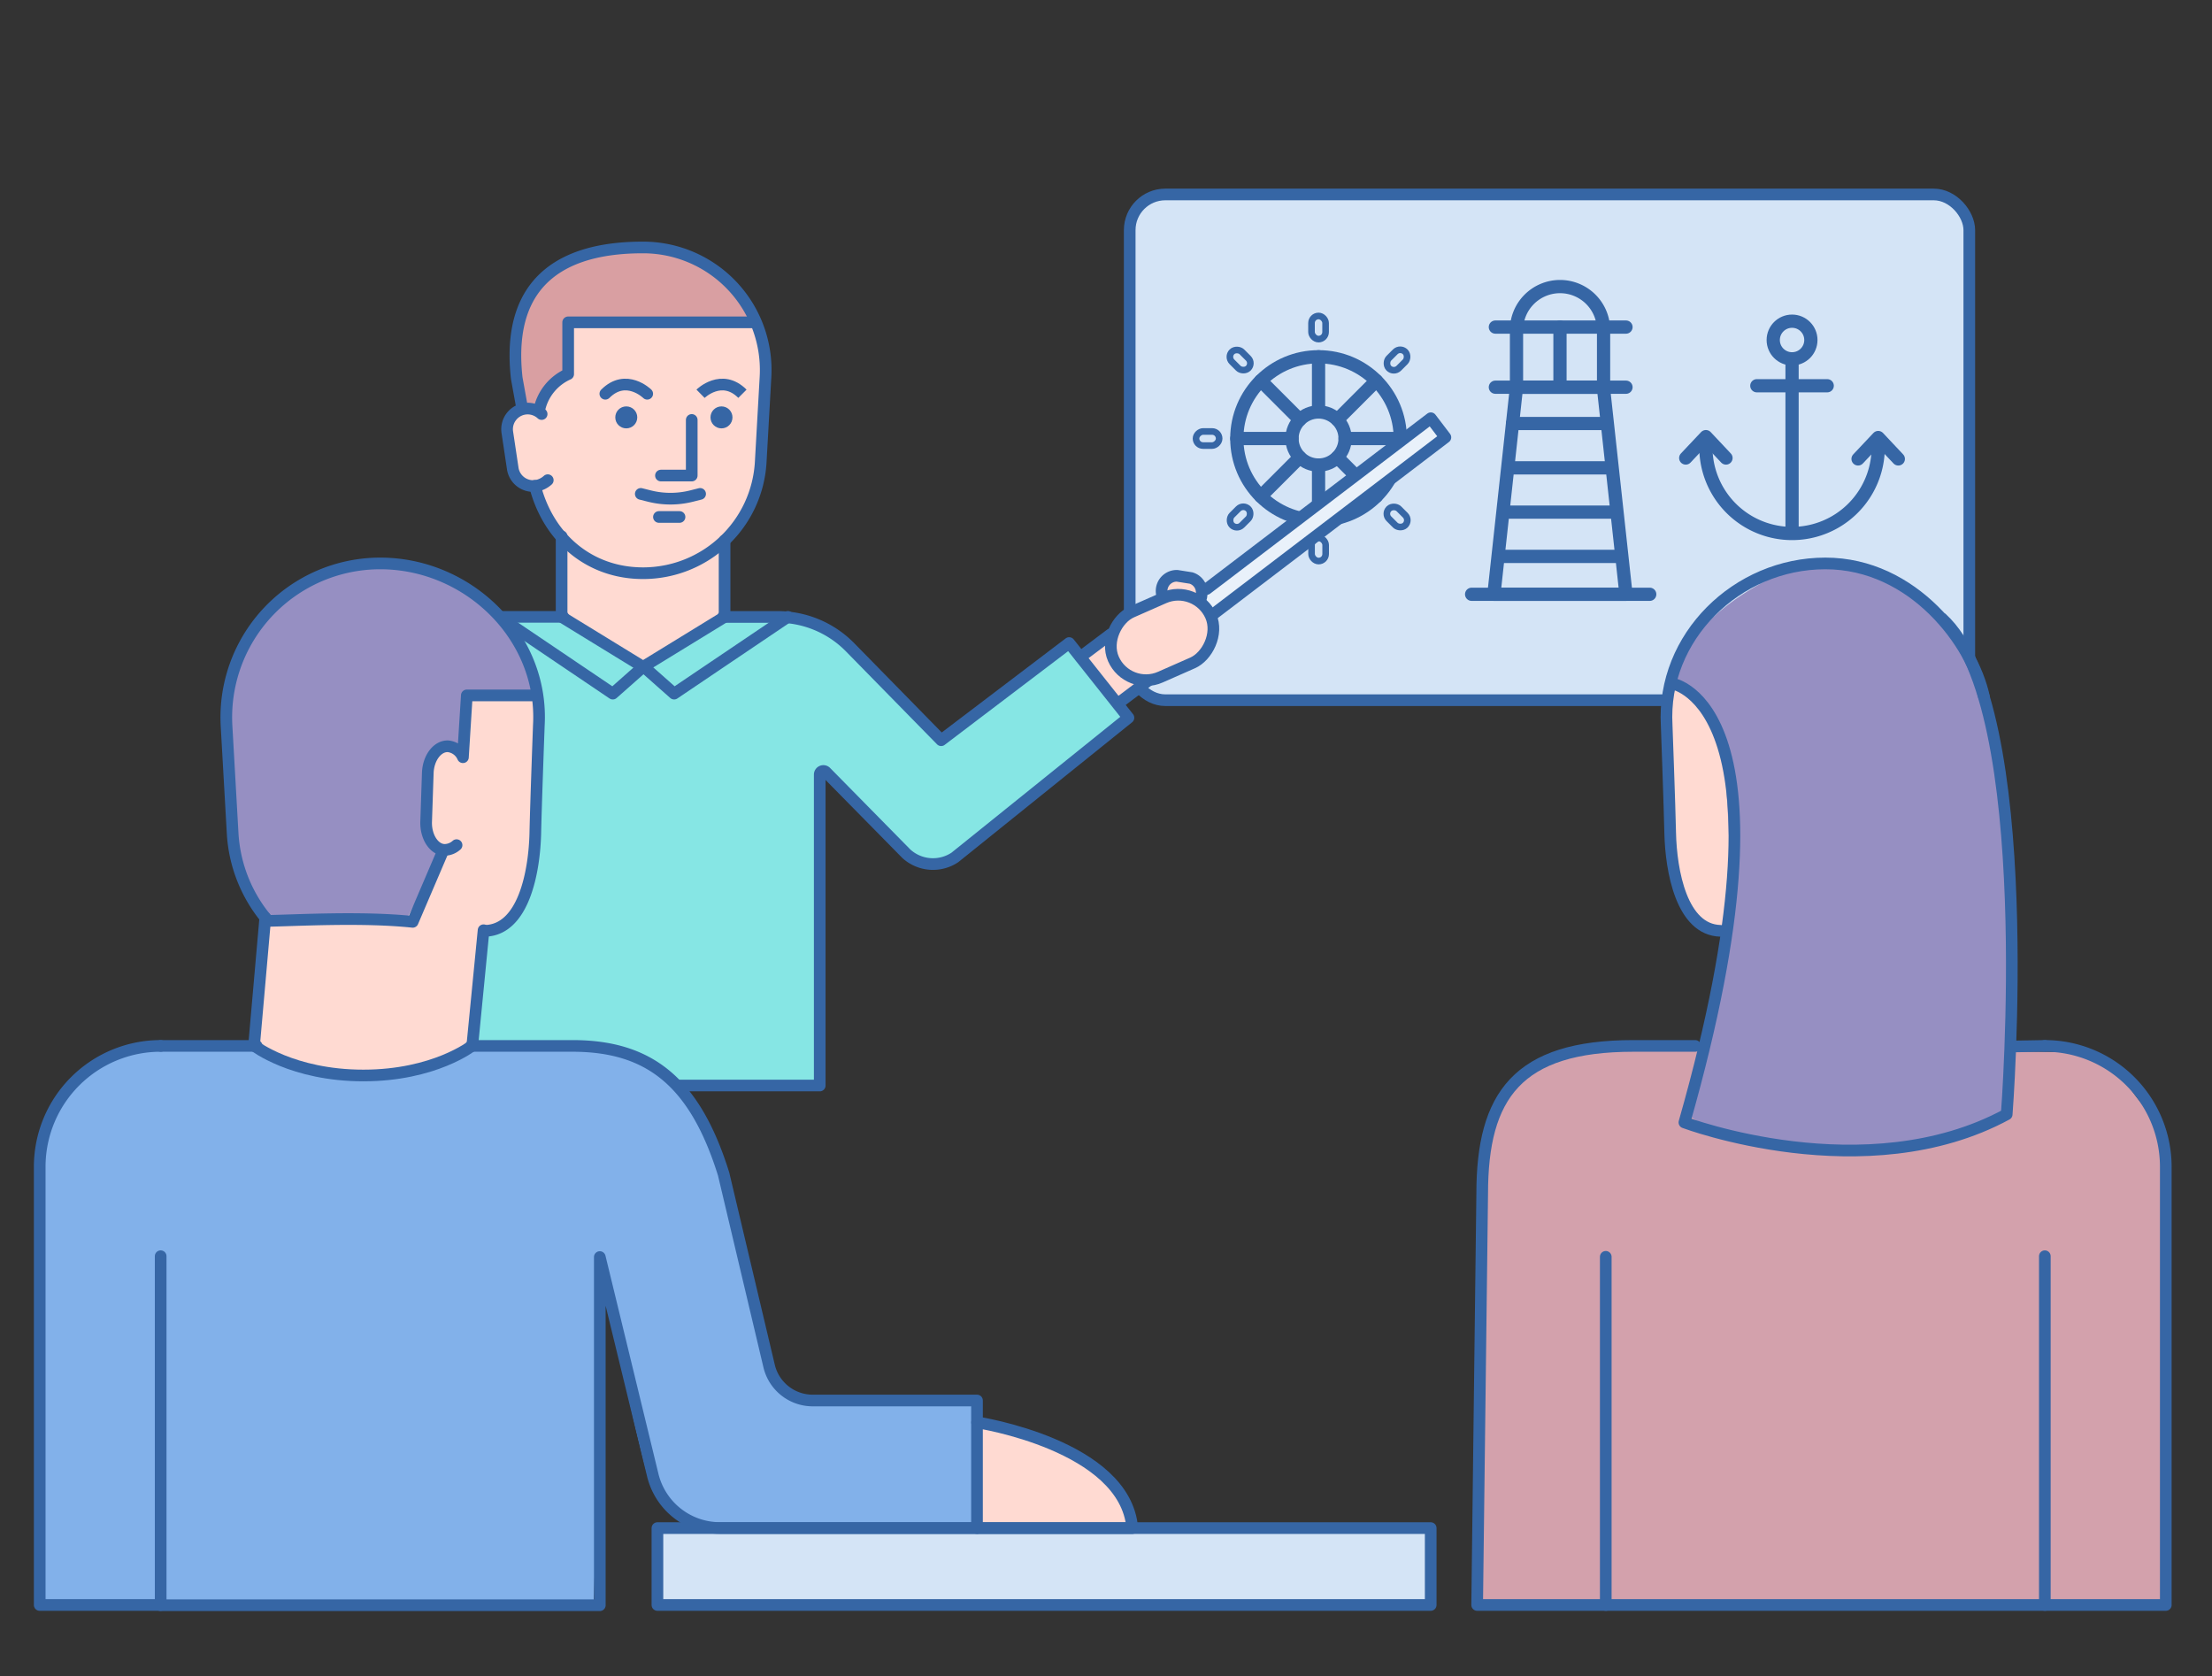 <svg xmlns="http://www.w3.org/2000/svg" viewBox="0 0 364.29 276.05"><rect x="0" y="0" width="364.29" height="276.05" fill="#333333" stroke="none"/><defs><style>.cls-1{fill:#d4e4f6;}.cls-10,.cls-2,.cls-3,.cls-4{fill:none;stroke:#3666a5;}.cls-2,.cls-3,.cls-4{stroke-linecap:round;stroke-linejoin:round;}.cls-2{stroke-width:2.18px;}.cls-3{stroke-width:1.09px;}.cls-10,.cls-4{stroke-width:1.92px;}.cls-5{fill:#86e6e4;}.cls-6{fill:#ffdad2;}.cls-7{fill:#d99fa2;}.cls-8{fill:#e9f1fa;}.cls-9{fill:#3666a5;}.cls-10{stroke-miterlimit:10;}.cls-11{fill:#82b1ea;}.cls-12{fill:#968fc2;}.cls-13{fill:#d3a1ac;}</style></defs><g id="kontur-2" data-name="kontur"><path class="cls-1" d="M186.36,37.36s.13-4.28,3.55-5,12.24,0,12.24,0l75.37-.73s42.58-.37,43.93.49,2.93,3.79,3.06,4.4,0,8.2,0,8.2l-.37,65.58a6.36,6.36,0,0,1-2.33,4c-2.08,1.59-27.28,1.47-27.28,1.47H191.87s-3.79.49-4.53-2.69-1.34-17-1.34-17Z"/><line class="cls-2" x1="289.33" y1="63.52" x2="300.92" y2="63.52"/><line class="cls-2" x1="295.13" y1="87.11" x2="295.13" y2="59.21"/><path class="cls-2" d="M309.32,73.66a14.19,14.19,0,0,1-28.38,0"/><polyline class="cls-2" points="284.25 75.42 280.94 71.9 277.62 75.42"/><polyline class="cls-2" points="312.63 75.57 309.32 72.05 306 75.57"/><circle class="cls-2" cx="295.13" cy="55.99" r="3.1"/><circle class="cls-2" cx="217.15" cy="72.21" r="13.46"/><circle class="cls-2" cx="217.15" cy="72.21" r="4.37"/><line class="cls-2" x1="217.15" y1="58.75" x2="217.15" y2="67.84"/><line class="cls-2" x1="207.63" y1="62.69" x2="214.06" y2="69.12"/><line class="cls-2" x1="203.69" y1="72.21" x2="212.78" y2="72.21"/><line class="cls-2" x1="207.63" y1="81.73" x2="214.06" y2="75.3"/><line class="cls-2" x1="217.15" y1="85.67" x2="217.15" y2="76.58"/><line class="cls-2" x1="226.67" y1="81.73" x2="220.24" y2="75.3"/><line class="cls-2" x1="230.61" y1="72.21" x2="221.52" y2="72.21"/><line class="cls-2" x1="226.67" y1="62.69" x2="220.24" y2="69.12"/><rect class="cls-3" x="215.99" y="52.03" width="2.32" height="3.81" rx="1.16"/><rect class="cls-3" x="203.07" y="57.38" width="2.32" height="3.81" rx="1.16" transform="translate(17.9 161.78) rotate(-45)"/><rect class="cls-3" x="197.72" y="70.3" width="2.32" height="3.81" rx="1.16" transform="translate(126.67 271.09) rotate(-90)"/><rect class="cls-3" x="203.07" y="83.22" width="2.32" height="3.81" rx="1.16" transform="translate(288.45 289.74) rotate(-135)"/><rect class="cls-3" x="215.99" y="88.57" width="2.32" height="3.81" rx="1.16" transform="translate(434.31 180.96) rotate(-180)"/><rect class="cls-3" x="228.91" y="83.22" width="2.32" height="3.81" rx="1.16" transform="translate(452.96 -17.36) rotate(135)"/><rect class="cls-3" x="234.27" y="70.3" width="2.32" height="3.81" rx="1.16" transform="translate(307.63 -163.22) rotate(90)"/><rect class="cls-3" x="228.91" y="57.38" width="2.32" height="3.81" rx="1.16" transform="translate(109.31 -145.32) rotate(45)"/><line class="cls-2" x1="242.36" y1="97.86" x2="271.69" y2="97.86"/><line class="cls-2" x1="246.27" y1="63.76" x2="267.78" y2="63.76"/><line class="cls-2" x1="246.27" y1="53.86" x2="267.78" y2="53.86"/><polygon class="cls-2" points="267.78 97.86 246.03 97.86 249.75 63.76 264.06 63.76 267.78 97.86"/><path class="cls-2" d="M256.92,47.19h0a7.17,7.17,0,0,1,7.17,7.17v9.4a0,0,0,0,1,0,0H249.75a0,0,0,0,1,0,0v-9.4A7.17,7.17,0,0,1,256.92,47.19Z"/><line class="cls-2" x1="256.91" y1="53.86" x2="256.91" y2="63.25"/><line class="cls-2" x1="249.1" y1="69.74" x2="264.08" y2="69.74"/><line class="cls-2" x1="248.38" y1="77.04" x2="264.8" y2="77.04"/><line class="cls-2" x1="247.66" y1="84.33" x2="265.52" y2="84.33"/><line class="cls-2" x1="246.94" y1="91.62" x2="266.24" y2="91.62"/><rect class="cls-4" x="186.05" y="32.02" width="138.27" height="83.28" rx="5.87"/><path class="cls-5" d="M92.49,101.58l-19.38.2s-7.52,2.15-9.67,7.88-1.55,16.47-1.55,16.47v52.62h0l.6-.21,71.89-.18L135.47,127l15.43,14.52,4.54.73,5.26-3.09,24.7-20.7-9.29-12.27-21.46,15.06-18.16-17.79-6.72-1.52-10.61-.21-13.22,7.36-13-7.43"/><path class="cls-6" d="M92.52,89.64l0,11.94,13.45,7.5,13.22-7.36.2-12.34s4.56-5.06,5.69-10.13,1.27-21.14.64-22.53S124,52,124,52s-31.78-1.14-32.16-.88-6.71,14.94-6.71,14.94l.64,1.14-1.9,2L84.29,77l1.14,2.4,2.66.25S90.62,88.12,92.52,89.64Z"/><path class="cls-6" d="M198.23,100.28a4.47,4.47,0,0,0-.68-.61,22.33,22.33,0,0,0,.29-2.74c0-.77-1-1.54-2.2-2.12s-1.83-.47-3.46.77c-.89.69-.92,2.21-.76,3.49l-.2.06a64.43,64.43,0,0,0-5.95,2.79c-.57.38-3.83,3.74-3.83,3.74s-2.79,2.3-3.27,2.59l6.43,7.67,3.74-2.4,4.71-3.74s5.08-1.44,5.66-1.82S200,104.89,200,104A6.18,6.18,0,0,0,198.23,100.28Z"/><path class="cls-7" d="M94,53.3l-.16,9S90.06,63.59,89.91,65a6.48,6.48,0,0,1-.86,2.49l-3.24-.25s-3.7-15.72,2.07-19.93,8.65-6.55,16.44-6.55,9.2.31,10.91,1.56,5.77,4.21,6.24,5.07,2.1,4.28,2.1,4.28l.63,1.79Z"/><polygon class="cls-8" points="197.84 96.93 218.61 81.41 235.15 69.5 237.93 72.46 199.53 101.24 198.1 98.71 197.84 96.93"/><path class="cls-4" d="M105.53,81.33l1.39.35a14.26,14.26,0,0,0,7,0l1.38-.35"/><rect class="cls-4" x="185.52" y="96.21" width="11.72" height="17.53" rx="5.86" transform="translate(210.28 -112.49) rotate(66.22)"/><path class="cls-4" d="M88.1,80c2.15,8.42,8.81,14.39,17.81,14.39h0a19.4,19.4,0,0,0,19.37-18.3l.79-14a20.19,20.19,0,0,0-20.16-21.34h0C94.3,40.73,83.17,45,85.1,62.27l.84,4.65"/><path class="cls-4" d="M76.79,127.48v51.27H135v-51.2a.6.6,0,0,1,1-.44l13.26,13.47a6.51,6.51,0,0,0,8,.61l28.58-23-9.76-12.3-21.08,16-15-15.3a16.68,16.68,0,0,0-11.93-5h-9"/><line class="cls-4" x1="92.77" y1="101.58" x2="76.79" y2="101.58"/><path class="cls-4" d="M88.86,67.27a8.34,8.34,0,0,1,4.71-5.67V53.08h30.55"/><path class="cls-4" d="M89.2,68.18a3.39,3.39,0,0,0-2.83-.86h0a3.4,3.4,0,0,0-2.82,3.87l.89,5.94A3.4,3.4,0,0,0,88.31,80h0a3.82,3.82,0,0,0,1.9-.93"/><polyline class="cls-4" points="119.33 88.99 119.33 101.58 105.91 109.81 92.49 101.58 92.49 88.31"/><circle class="cls-9" cx="118.82" cy="68.73" r="1.81"/><circle class="cls-9" cx="103.14" cy="68.73" r="1.81"/><path class="cls-4" d="M106.59,64.84s-3.48-3.42-6.9,0"/><path class="cls-10" d="M115.37,64.84s3.48-3.42,6.9,0"/><line class="cls-4" x1="108.52" y1="85.13" x2="111.91" y2="85.13"/><polyline class="cls-4" points="113.92 69.15 113.92 78.31 108.85 78.31"/><path class="cls-4" d="M76.79,101.58h0a14.89,14.89,0,0,0-14.9,14.89v62.28h14.9"/><polyline class="cls-4" points="105.91 109.81 100.92 114.22 82.2 101.58"/><polyline class="cls-4" points="106.04 109.81 111.02 114.22 129.75 101.58"/><line class="cls-4" x1="177.95" y1="108.17" x2="182.93" y2="104.43"/><path class="cls-4" d="M191.45,98.18a2.55,2.55,0,0,1-.1-1.36h0a2.49,2.49,0,0,1,2.52-2l2.28.36a2.49,2.49,0,0,1,1.74,2.73h0c-.07.43,0,.43-.22.75"/><polyline class="cls-4" points="199.56 101.33 238.04 72.02 235.64 68.87 198.72 96.99"/><line class="cls-4" x1="184.15" y1="115.82" x2="189.17" y2="112.03"/><path class="cls-11" d="M6.79,264h91l1.59-52.65s6.93,32.46,8.11,34,3,4.56,6.93,5.35,46.71,1.38,46.71,1.38v-22l-28.7.6s-6.33-2-6.73-6.93S119,193.35,119,193.35s-3-17.42-16.82-20S79,172.77,79,172.77l-54.82-.2a15.92,15.92,0,0,0-14.45,9.7,47.91,47.91,0,0,0-4,20.18Z"/><path class="cls-6" d="M43.48,151.67l33.61-40.74,10.79.87s.7,5.58.7,7.84-.7,23.5-1.57,26.46-6.09,6.62-6.79,7.49-2.61,18.63-2.61,18.63-9,5.74-17.76,5.74S42.61,172,42.61,172Z"/><path class="cls-6" d="M161.47,234.36s-.6,18.4-.3,17.77,25.63-1,25.63-1-3.13-9-8-11S161.47,234.36,161.47,234.36Z"/><path class="cls-12" d="M43.48,151.67l23.26.13L72.31,141a8.13,8.13,0,0,1-2-6.71c.46-4.43,1.14-10.34,2-10.8s3.86.34,3.86.34l1-9.43,11.71-.12S82.09,92.91,65.49,93,42,102.92,42,102.92s-3.64,8.86-4,10.57-.34,10.8-.23,14.32,1.59,14.55,1.59,14.55Z"/><rect class="cls-1" x="107.97" y="251.21" width="127.1" height="13.41"/><path class="cls-13" d="M248.17,179.65a17.63,17.63,0,0,1,5.33-4.27c2.93-1.33,7.73-2.66,9.33-2.66s10.14-.27,10.14-.27l67.73.8s7.2,1.6,9.86,5.6,4.27,4.53,5.34,9.07S357,205.25,357,205.25l-.26,59.46-113.33-.53.8-74.93S245.77,180.18,248.17,179.65Z"/><path class="cls-6" d="M275.77,112.83l12.1,10,1.32,21.56-2.37,8.42-5.26.26S269.73,147.55,275.77,112.83Z"/><path class="cls-12" d="M275.77,112.83s6.51,3.45,7.76,10.33,1.46,23.56,1.46,24.6-6.67,36.07-6.67,36.07a25.85,25.85,0,0,0,10.42,4c6.46,1,14.8,2.08,17.51,1.67s15.43-2.5,18.14-3.13a23.21,23.21,0,0,0,6.26-3.13s3.12-52.33-4.17-70S304.79,91.68,299.79,92.3,277,100.84,275.77,112.83Z"/><path class="cls-4" d="M79.88,153.28c6.39-.15,8.14-9.83,8.28-16.13.09-4.39.58-17.72.58-17.72.82-14.54-11.56-26.65-26.13-26.65h0a25.35,25.35,0,0,0-25.3,26.79l1,17.6a24.22,24.22,0,0,0,5.83,14.47c4.9-.09,15.54-.71,23.82.16l5-11.68"/><path class="cls-4" d="M77.58,172.23H94.27c12.52,0,20.12,5.77,24.9,21.09l7.49,31.61a7.38,7.38,0,0,0,7.19,5.69H160.9v21H118.58a11.4,11.4,0,0,1-11.08-8.72L98.78,207v57.33H26.46V206.86"/><line class="cls-4" x1="42.27" y1="172.23" x2="26.46" y2="172.23"/><path class="cls-4" d="M75.19,139.17a3,3,0,0,1-1.94.78h0c-1.76,0-3.14-2.13-3.07-4.62l.27-8c.07-2.49,1.56-4.49,3.32-4.44h0a3,3,0,0,1,2.47,1.8l.64-10.18H87.61"/><path class="cls-4" d="M79.64,153.18l-1.86,19s-6.24,4.92-17.94,4.92-18-4.92-18-4.92l1.85-21.07"/><path class="cls-4" d="M26.46,172.23h0A19.91,19.91,0,0,0,6.54,192.14v72.15H26.46"/><path class="cls-4" d="M283.35,153.28c-6.4-.15-8.15-9.83-8.29-16.13-.09-4.39-.58-17.72-.58-17.72-.82-14.54,11.57-26.65,26.13-26.65h0c14.56,0,24.25,13.23,26.11,21.89"/><polyline class="cls-4" points="264.45 206.96 264.45 264.29 336.76 264.29 336.76 206.86"/><path class="cls-4" d="M279.17,172.23H269c-19.1,0-24.9,8.18-24.9,24.35l-.83,67.71h21.23"/><line class="cls-4" x1="331.69" y1="172.32" x2="336.76" y2="172.23"/><path class="cls-4" d="M336.76,172.23h0a19.91,19.91,0,0,1,19.92,19.91v72.15H336.76"/><path class="cls-4" d="M160.91,234.22s24.43,3.72,25.56,17.41H160.9"/><rect class="cls-4" x="108.27" y="251.63" width="127.35" height="12.66"/><path class="cls-4" d="M275.48,112.59s21.52,3.53,1.92,72.24c0,0,29.87,11.25,53.08-1.33,0,0,5.3-67.1-10.66-81.65"/></g></svg>